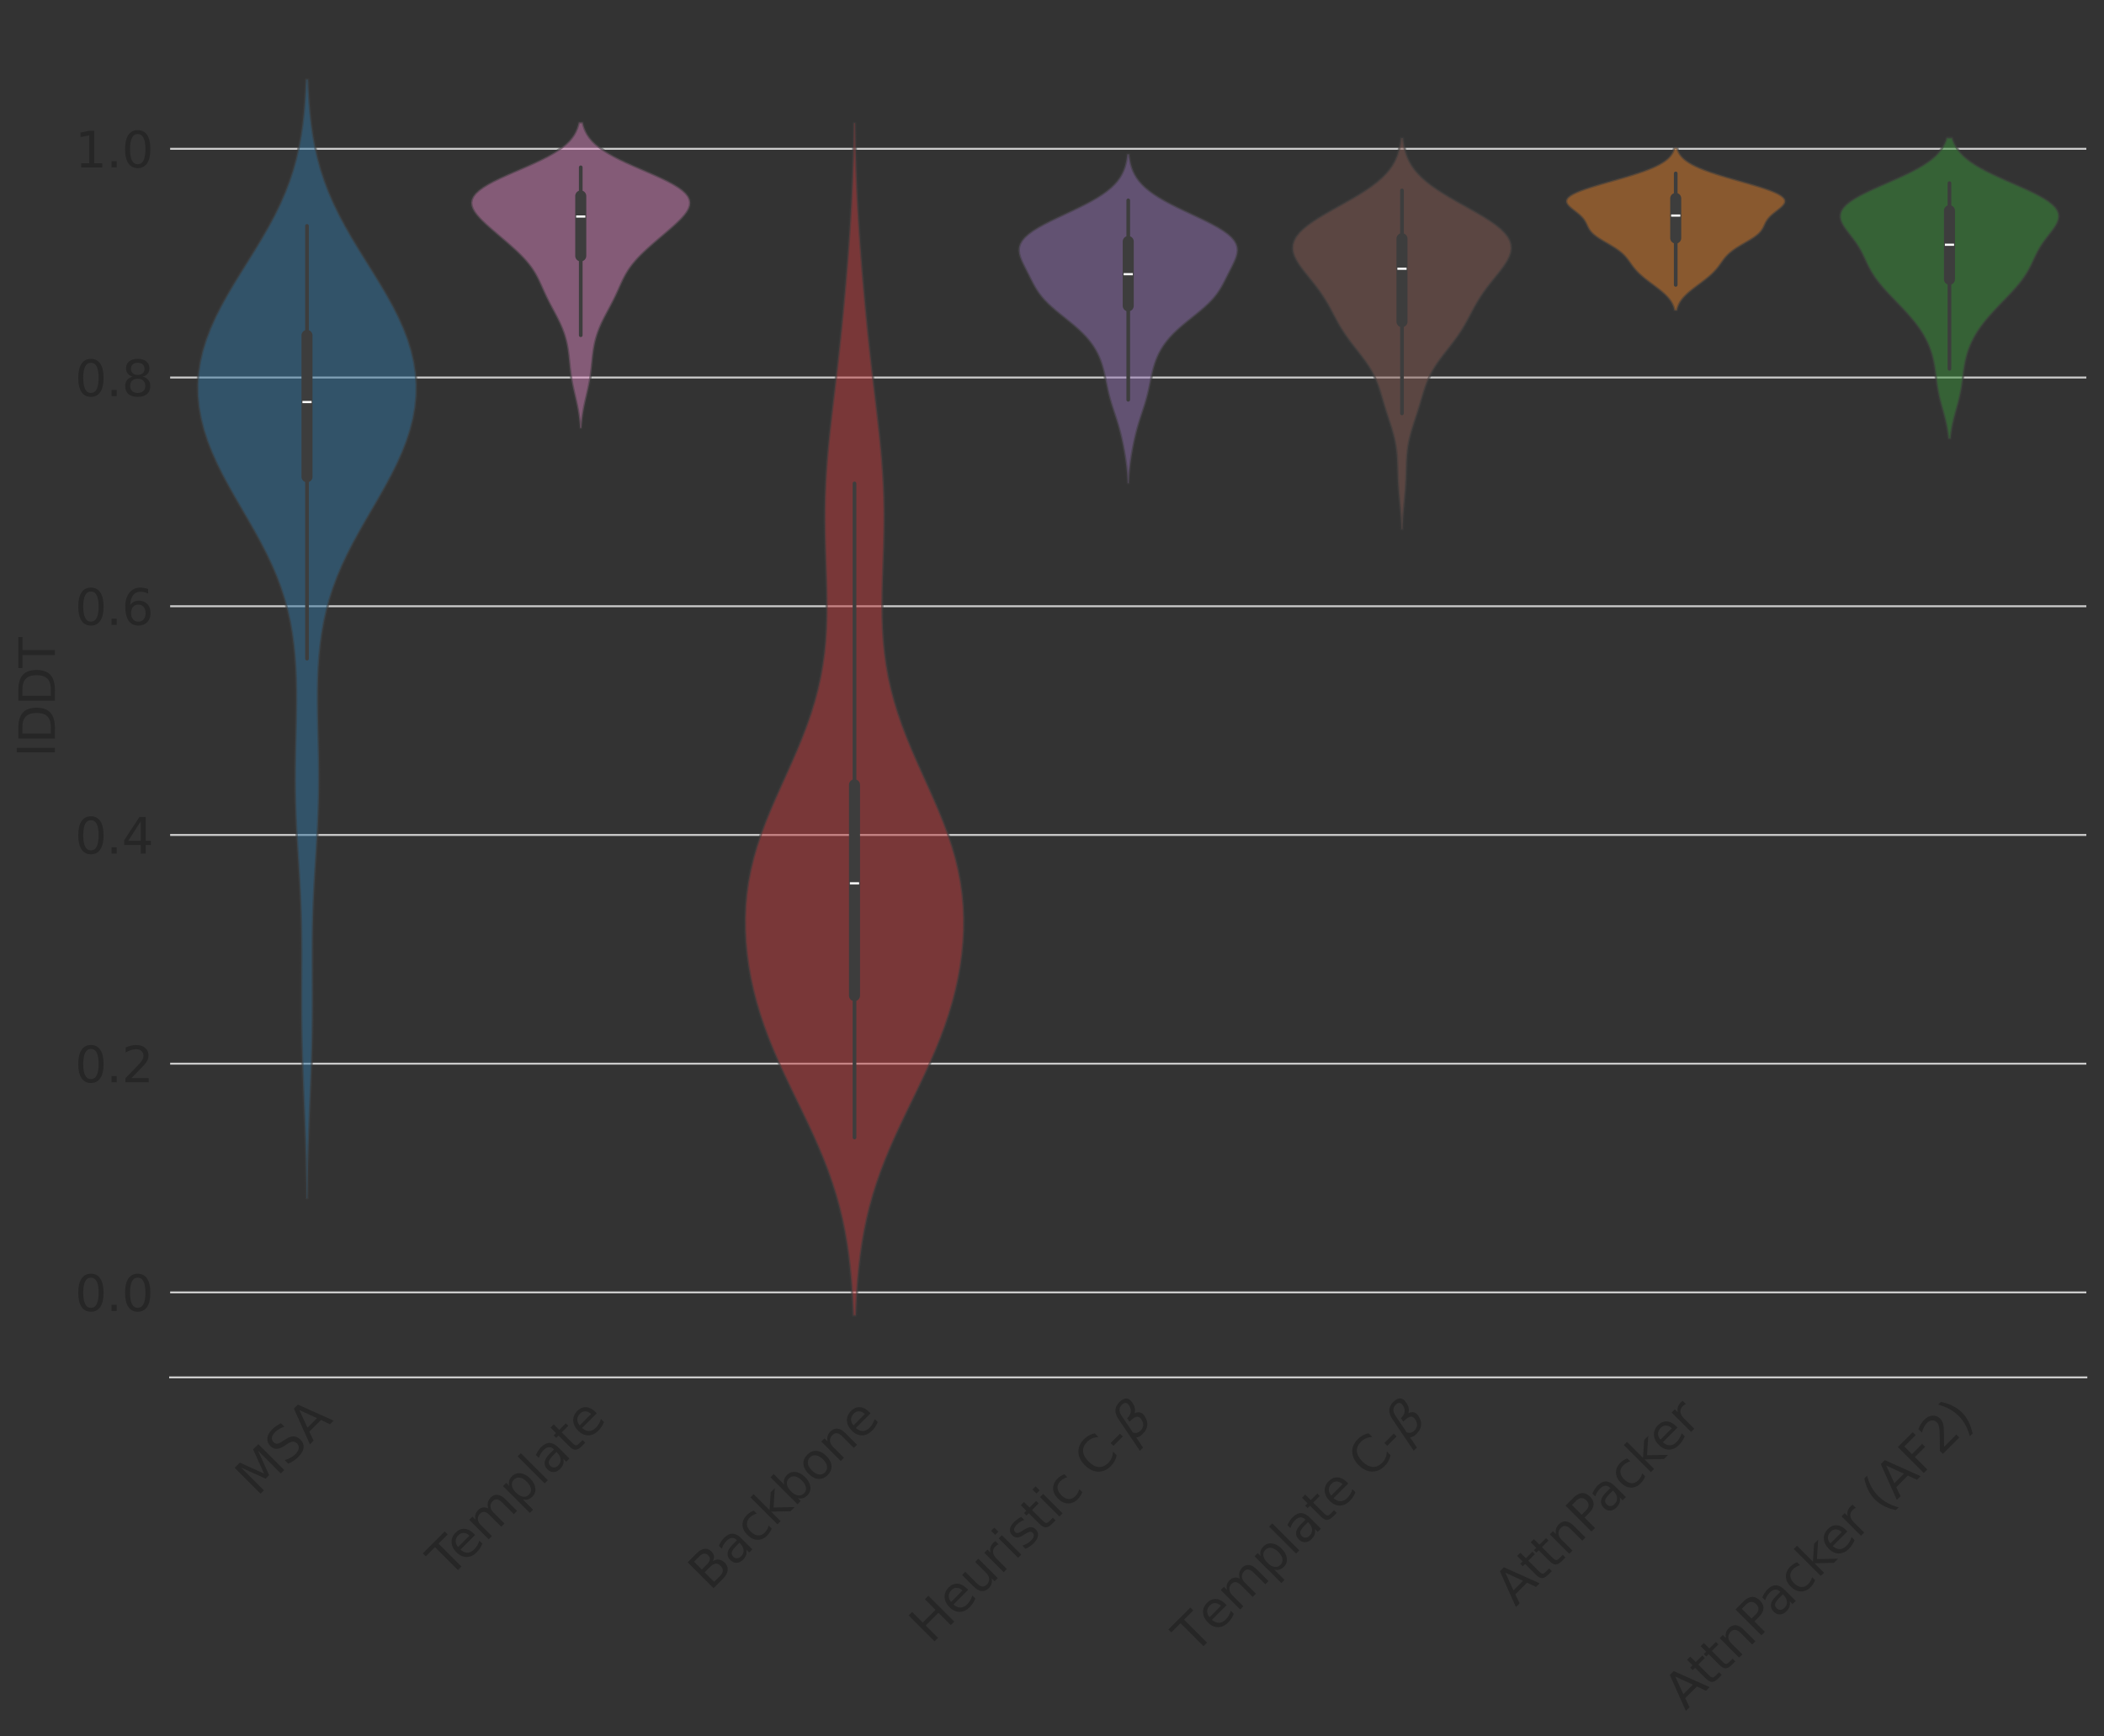 <?xml version="1.0" encoding="utf-8" standalone="no"?>
<!DOCTYPE svg PUBLIC "-//W3C//DTD SVG 1.1//EN"
  "http://www.w3.org/Graphics/SVG/1.1/DTD/svg11.dtd">
<svg xmlns:xlink="http://www.w3.org/1999/xlink" width="857.763pt" height="707.826pt" viewBox="0 0 857.763 707.826" xmlns="http://www.w3.org/2000/svg" version="1.1">
 <rect x="0" y="0" width="857.763" height="707.826" fill="#333333" stroke="none"/>
 <defs>
  <style type="text/css">*{stroke-linejoin: round; stroke-linecap: butt}</style>
 </defs>
 <g id="figure_1">
  <g id="patch_1">
   <path d="M 0 707.826 
L 857.763 707.826 
L 857.763 0 
L 0 0 
L 0 707.826 
z
" style="fill: none"/>
  </g>
  <g id="axes_1">
   <g id="patch_2">
    <path d="M 69.362 561.6 
L 850.562 561.6 
L 850.562 7.2 
L 69.362 7.2 
L 69.362 561.6 
z
" style="fill: none"/>
   </g>
   <g id="matplotlib.axis_1">
    <g id="xtick_1">
     <g id="text_1">
      <!-- MSA -->
      <g style="fill: #262626" transform="translate(104.789 610.465) rotate(-45) scale(0.2 -0.2)">
       <defs>
        <path id="DejaVuSans-4d" d="M 628 4666 
L 1569 4666 
L 2759 1491 
L 3956 4666 
L 4897 4666 
L 4897 0 
L 4281 0 
L 4281 4097 
L 3078 897 
L 2444 897 
L 1241 4097 
L 1241 0 
L 628 0 
L 628 4666 
z
" transform="scale(0.016)"/>
        <path id="DejaVuSans-53" d="M 3425 4513 
L 3425 3897 
Q 3066 4069 2747 4153 
Q 2428 4238 2131 4238 
Q 1616 4238 1336 4038 
Q 1056 3838 1056 3469 
Q 1056 3159 1242 3001 
Q 1428 2844 1947 2747 
L 2328 2669 
Q 3034 2534 3370 2195 
Q 3706 1856 3706 1288 
Q 3706 609 3251 259 
Q 2797 -91 1919 -91 
Q 1588 -91 1214 -16 
Q 841 59 441 206 
L 441 856 
Q 825 641 1194 531 
Q 1563 422 1919 422 
Q 2459 422 2753 634 
Q 3047 847 3047 1241 
Q 3047 1584 2836 1778 
Q 2625 1972 2144 2069 
L 1759 2144 
Q 1053 2284 737 2584 
Q 422 2884 422 3419 
Q 422 4038 858 4394 
Q 1294 4750 2059 4750 
Q 2388 4750 2728 4690 
Q 3069 4631 3425 4513 
z
" transform="scale(0.016)"/>
        <path id="DejaVuSans-41" d="M 2188 4044 
L 1331 1722 
L 3047 1722 
L 2188 4044 
z
M 1831 4666 
L 2547 4666 
L 4325 0 
L 3669 0 
L 3244 1197 
L 1141 1197 
L 716 0 
L 50 0 
L 1831 4666 
z
" transform="scale(0.016)"/>
       </defs>
       <use xlink:href="#DejaVuSans-4d"/>
       <use xlink:href="#DejaVuSans-53" x="86.279"/>
       <use xlink:href="#DejaVuSans-41" x="151.631"/>
      </g>
     </g>
    </g>
    <g id="xtick_2">
     <g id="text_2">
      <!-- Template -->
      <g style="fill: #262626" transform="translate(182.978 643.876) rotate(-45) scale(0.2 -0.2)">
       <defs>
        <path id="DejaVuSans-54" d="M -19 4666 
L 3928 4666 
L 3928 4134 
L 2272 4134 
L 2272 0 
L 1638 0 
L 1638 4134 
L -19 4134 
L -19 4666 
z
" transform="scale(0.016)"/>
        <path id="DejaVuSans-65" d="M 3597 1894 
L 3597 1613 
L 953 1613 
Q 991 1019 1311 708 
Q 1631 397 2203 397 
Q 2534 397 2845 478 
Q 3156 559 3463 722 
L 3463 178 
Q 3153 47 2828 -22 
Q 2503 -91 2169 -91 
Q 1331 -91 842 396 
Q 353 884 353 1716 
Q 353 2575 817 3079 
Q 1281 3584 2069 3584 
Q 2775 3584 3186 3129 
Q 3597 2675 3597 1894 
z
M 3022 2063 
Q 3016 2534 2758 2815 
Q 2500 3097 2075 3097 
Q 1594 3097 1305 2825 
Q 1016 2553 972 2059 
L 3022 2063 
z
" transform="scale(0.016)"/>
        <path id="DejaVuSans-6d" d="M 3328 2828 
Q 3544 3216 3844 3400 
Q 4144 3584 4550 3584 
Q 5097 3584 5394 3201 
Q 5691 2819 5691 2113 
L 5691 0 
L 5113 0 
L 5113 2094 
Q 5113 2597 4934 2840 
Q 4756 3084 4391 3084 
Q 3944 3084 3684 2787 
Q 3425 2491 3425 1978 
L 3425 0 
L 2847 0 
L 2847 2094 
Q 2847 2600 2669 2842 
Q 2491 3084 2119 3084 
Q 1678 3084 1418 2786 
Q 1159 2488 1159 1978 
L 1159 0 
L 581 0 
L 581 3500 
L 1159 3500 
L 1159 2956 
Q 1356 3278 1631 3431 
Q 1906 3584 2284 3584 
Q 2666 3584 2933 3390 
Q 3200 3197 3328 2828 
z
" transform="scale(0.016)"/>
        <path id="DejaVuSans-70" d="M 1159 525 
L 1159 -1331 
L 581 -1331 
L 581 3500 
L 1159 3500 
L 1159 2969 
Q 1341 3281 1617 3432 
Q 1894 3584 2278 3584 
Q 2916 3584 3314 3078 
Q 3713 2572 3713 1747 
Q 3713 922 3314 415 
Q 2916 -91 2278 -91 
Q 1894 -91 1617 61 
Q 1341 213 1159 525 
z
M 3116 1747 
Q 3116 2381 2855 2742 
Q 2594 3103 2138 3103 
Q 1681 3103 1420 2742 
Q 1159 2381 1159 1747 
Q 1159 1113 1420 752 
Q 1681 391 2138 391 
Q 2594 391 2855 752 
Q 3116 1113 3116 1747 
z
" transform="scale(0.016)"/>
        <path id="DejaVuSans-6c" d="M 603 4863 
L 1178 4863 
L 1178 0 
L 603 0 
L 603 4863 
z
" transform="scale(0.016)"/>
        <path id="DejaVuSans-61" d="M 2194 1759 
Q 1497 1759 1228 1600 
Q 959 1441 959 1056 
Q 959 750 1161 570 
Q 1363 391 1709 391 
Q 2188 391 2477 730 
Q 2766 1069 2766 1631 
L 2766 1759 
L 2194 1759 
z
M 3341 1997 
L 3341 0 
L 2766 0 
L 2766 531 
Q 2569 213 2275 61 
Q 1981 -91 1556 -91 
Q 1019 -91 701 211 
Q 384 513 384 1019 
Q 384 1609 779 1909 
Q 1175 2209 1959 2209 
L 2766 2209 
L 2766 2266 
Q 2766 2663 2505 2880 
Q 2244 3097 1772 3097 
Q 1472 3097 1187 3025 
Q 903 2953 641 2809 
L 641 3341 
Q 956 3463 1253 3523 
Q 1550 3584 1831 3584 
Q 2591 3584 2966 3190 
Q 3341 2797 3341 1997 
z
" transform="scale(0.016)"/>
        <path id="DejaVuSans-74" d="M 1172 4494 
L 1172 3500 
L 2356 3500 
L 2356 3053 
L 1172 3053 
L 1172 1153 
Q 1172 725 1289 603 
Q 1406 481 1766 481 
L 2356 481 
L 2356 0 
L 1766 0 
Q 1100 0 847 248 
Q 594 497 594 1153 
L 594 3053 
L 172 3053 
L 172 3500 
L 594 3500 
L 594 4494 
L 1172 4494 
z
" transform="scale(0.016)"/>
       </defs>
       <use xlink:href="#DejaVuSans-54"/>
       <use xlink:href="#DejaVuSans-65" x="44.084"/>
       <use xlink:href="#DejaVuSans-6d" x="105.607"/>
       <use xlink:href="#DejaVuSans-70" x="203.02"/>
       <use xlink:href="#DejaVuSans-6c" x="266.496"/>
       <use xlink:href="#DejaVuSans-61" x="294.279"/>
       <use xlink:href="#DejaVuSans-74" x="355.559"/>
       <use xlink:href="#DejaVuSans-65" x="394.768"/>
      </g>
     </g>
    </g>
    <g id="xtick_3">
     <g id="text_3">
      <!-- Backbone -->
      <g style="fill: #262626" transform="translate(289.478 648.976) rotate(-45) scale(0.2 -0.2)">
       <defs>
        <path id="DejaVuSans-42" d="M 1259 2228 
L 1259 519 
L 2272 519 
Q 2781 519 3026 730 
Q 3272 941 3272 1375 
Q 3272 1813 3026 2020 
Q 2781 2228 2272 2228 
L 1259 2228 
z
M 1259 4147 
L 1259 2741 
L 2194 2741 
Q 2656 2741 2882 2914 
Q 3109 3088 3109 3444 
Q 3109 3797 2882 3972 
Q 2656 4147 2194 4147 
L 1259 4147 
z
M 628 4666 
L 2241 4666 
Q 2963 4666 3353 4366 
Q 3744 4066 3744 3513 
Q 3744 3084 3544 2831 
Q 3344 2578 2956 2516 
Q 3422 2416 3680 2098 
Q 3938 1781 3938 1306 
Q 3938 681 3513 340 
Q 3088 0 2303 0 
L 628 0 
L 628 4666 
z
" transform="scale(0.016)"/>
        <path id="DejaVuSans-63" d="M 3122 3366 
L 3122 2828 
Q 2878 2963 2633 3030 
Q 2388 3097 2138 3097 
Q 1578 3097 1268 2742 
Q 959 2388 959 1747 
Q 959 1106 1268 751 
Q 1578 397 2138 397 
Q 2388 397 2633 464 
Q 2878 531 3122 666 
L 3122 134 
Q 2881 22 2623 -34 
Q 2366 -91 2075 -91 
Q 1284 -91 818 406 
Q 353 903 353 1747 
Q 353 2603 823 3093 
Q 1294 3584 2113 3584 
Q 2378 3584 2631 3529 
Q 2884 3475 3122 3366 
z
" transform="scale(0.016)"/>
        <path id="DejaVuSans-6b" d="M 581 4863 
L 1159 4863 
L 1159 1991 
L 2875 3500 
L 3609 3500 
L 1753 1863 
L 3688 0 
L 2938 0 
L 1159 1709 
L 1159 0 
L 581 0 
L 581 4863 
z
" transform="scale(0.016)"/>
        <path id="DejaVuSans-62" d="M 3116 1747 
Q 3116 2381 2855 2742 
Q 2594 3103 2138 3103 
Q 1681 3103 1420 2742 
Q 1159 2381 1159 1747 
Q 1159 1113 1420 752 
Q 1681 391 2138 391 
Q 2594 391 2855 752 
Q 3116 1113 3116 1747 
z
M 1159 2969 
Q 1341 3281 1617 3432 
Q 1894 3584 2278 3584 
Q 2916 3584 3314 3078 
Q 3713 2572 3713 1747 
Q 3713 922 3314 415 
Q 2916 -91 2278 -91 
Q 1894 -91 1617 61 
Q 1341 213 1159 525 
L 1159 0 
L 581 0 
L 581 4863 
L 1159 4863 
L 1159 2969 
z
" transform="scale(0.016)"/>
        <path id="DejaVuSans-6f" d="M 1959 3097 
Q 1497 3097 1228 2736 
Q 959 2375 959 1747 
Q 959 1119 1226 758 
Q 1494 397 1959 397 
Q 2419 397 2687 759 
Q 2956 1122 2956 1747 
Q 2956 2369 2687 2733 
Q 2419 3097 1959 3097 
z
M 1959 3584 
Q 2709 3584 3137 3096 
Q 3566 2609 3566 1747 
Q 3566 888 3137 398 
Q 2709 -91 1959 -91 
Q 1206 -91 779 398 
Q 353 888 353 1747 
Q 353 2609 779 3096 
Q 1206 3584 1959 3584 
z
" transform="scale(0.016)"/>
        <path id="DejaVuSans-6e" d="M 3513 2113 
L 3513 0 
L 2938 0 
L 2938 2094 
Q 2938 2591 2744 2837 
Q 2550 3084 2163 3084 
Q 1697 3084 1428 2787 
Q 1159 2491 1159 1978 
L 1159 0 
L 581 0 
L 581 3500 
L 1159 3500 
L 1159 2956 
Q 1366 3272 1645 3428 
Q 1925 3584 2291 3584 
Q 2894 3584 3203 3211 
Q 3513 2838 3513 2113 
z
" transform="scale(0.016)"/>
       </defs>
       <use xlink:href="#DejaVuSans-42"/>
       <use xlink:href="#DejaVuSans-61" x="68.604"/>
       <use xlink:href="#DejaVuSans-63" x="129.883"/>
       <use xlink:href="#DejaVuSans-6b" x="184.863"/>
       <use xlink:href="#DejaVuSans-62" x="242.773"/>
       <use xlink:href="#DejaVuSans-6f" x="306.25"/>
       <use xlink:href="#DejaVuSans-6e" x="367.432"/>
       <use xlink:href="#DejaVuSans-65" x="430.811"/>
      </g>
     </g>
    </g>
    <g id="xtick_4">
     <g id="text_4">
      <!-- Heuristic C-$\beta$ -->
      <g style="fill: #262626" transform="translate(379.635 670.706) rotate(-45) scale(0.2 -0.2)">
       <defs>
        <path id="DejaVuSans-48" d="M 628 4666 
L 1259 4666 
L 1259 2753 
L 3553 2753 
L 3553 4666 
L 4184 4666 
L 4184 0 
L 3553 0 
L 3553 2222 
L 1259 2222 
L 1259 0 
L 628 0 
L 628 4666 
z
" transform="scale(0.016)"/>
        <path id="DejaVuSans-75" d="M 544 1381 
L 544 3500 
L 1119 3500 
L 1119 1403 
Q 1119 906 1312 657 
Q 1506 409 1894 409 
Q 2359 409 2629 706 
Q 2900 1003 2900 1516 
L 2900 3500 
L 3475 3500 
L 3475 0 
L 2900 0 
L 2900 538 
Q 2691 219 2414 64 
Q 2138 -91 1772 -91 
Q 1169 -91 856 284 
Q 544 659 544 1381 
z
M 1991 3584 
L 1991 3584 
z
" transform="scale(0.016)"/>
        <path id="DejaVuSans-72" d="M 2631 2963 
Q 2534 3019 2420 3045 
Q 2306 3072 2169 3072 
Q 1681 3072 1420 2755 
Q 1159 2438 1159 1844 
L 1159 0 
L 581 0 
L 581 3500 
L 1159 3500 
L 1159 2956 
Q 1341 3275 1631 3429 
Q 1922 3584 2338 3584 
Q 2397 3584 2469 3576 
Q 2541 3569 2628 3553 
L 2631 2963 
z
" transform="scale(0.016)"/>
        <path id="DejaVuSans-69" d="M 603 3500 
L 1178 3500 
L 1178 0 
L 603 0 
L 603 3500 
z
M 603 4863 
L 1178 4863 
L 1178 4134 
L 603 4134 
L 603 4863 
z
" transform="scale(0.016)"/>
        <path id="DejaVuSans-73" d="M 2834 3397 
L 2834 2853 
Q 2591 2978 2328 3040 
Q 2066 3103 1784 3103 
Q 1356 3103 1142 2972 
Q 928 2841 928 2578 
Q 928 2378 1081 2264 
Q 1234 2150 1697 2047 
L 1894 2003 
Q 2506 1872 2764 1633 
Q 3022 1394 3022 966 
Q 3022 478 2636 193 
Q 2250 -91 1575 -91 
Q 1294 -91 989 -36 
Q 684 19 347 128 
L 347 722 
Q 666 556 975 473 
Q 1284 391 1588 391 
Q 1994 391 2212 530 
Q 2431 669 2431 922 
Q 2431 1156 2273 1281 
Q 2116 1406 1581 1522 
L 1381 1569 
Q 847 1681 609 1914 
Q 372 2147 372 2553 
Q 372 3047 722 3315 
Q 1072 3584 1716 3584 
Q 2034 3584 2315 3537 
Q 2597 3491 2834 3397 
z
" transform="scale(0.016)"/>
        <path id="DejaVuSans-20" transform="scale(0.016)"/>
        <path id="DejaVuSans-43" d="M 4122 4306 
L 4122 3641 
Q 3803 3938 3442 4084 
Q 3081 4231 2675 4231 
Q 1875 4231 1450 3742 
Q 1025 3253 1025 2328 
Q 1025 1406 1450 917 
Q 1875 428 2675 428 
Q 3081 428 3442 575 
Q 3803 722 4122 1019 
L 4122 359 
Q 3791 134 3420 21 
Q 3050 -91 2638 -91 
Q 1578 -91 968 557 
Q 359 1206 359 2328 
Q 359 3453 968 4101 
Q 1578 4750 2638 4750 
Q 3056 4750 3426 4639 
Q 3797 4528 4122 4306 
z
" transform="scale(0.016)"/>
        <path id="DejaVuSans-2d" d="M 313 2009 
L 1997 2009 
L 1997 1497 
L 313 1497 
L 313 2009 
z
" transform="scale(0.016)"/>
        <path id="DejaVuSans-Oblique-3b2" d="M 872 216 
L 572 -1331 
L -6 -1331 
L 928 3478 
Q 1206 4903 2538 4903 
Q 3888 4903 3659 3700 
Q 3503 2844 2894 2531 
Q 3713 2250 3553 1416 
Q 3272 -69 1759 -66 
Q 1097 -63 872 216 
z
M 1019 966 
Q 1259 422 1875 425 
Q 2775 425 2966 1406 
Q 3138 2288 1675 2219 
L 1778 2750 
Q 2909 2731 3106 3750 
Q 3241 4438 2509 4434 
Q 1691 4434 1503 3459 
L 1019 966 
z
" transform="scale(0.016)"/>
       </defs>
       <use xlink:href="#DejaVuSans-48" transform="translate(0 0.391)"/>
       <use xlink:href="#DejaVuSans-65" transform="translate(75.195 0.391)"/>
       <use xlink:href="#DejaVuSans-75" transform="translate(136.719 0.391)"/>
       <use xlink:href="#DejaVuSans-72" transform="translate(200.098 0.391)"/>
       <use xlink:href="#DejaVuSans-69" transform="translate(241.211 0.391)"/>
       <use xlink:href="#DejaVuSans-73" transform="translate(268.994 0.391)"/>
       <use xlink:href="#DejaVuSans-74" transform="translate(321.094 0.391)"/>
       <use xlink:href="#DejaVuSans-69" transform="translate(360.303 0.391)"/>
       <use xlink:href="#DejaVuSans-63" transform="translate(388.086 0.391)"/>
       <use xlink:href="#DejaVuSans-20" transform="translate(443.066 0.391)"/>
       <use xlink:href="#DejaVuSans-43" transform="translate(474.854 0.391)"/>
       <use xlink:href="#DejaVuSans-2d" transform="translate(544.678 0.391)"/>
       <use xlink:href="#DejaVuSans-Oblique-3b2" transform="translate(580.762 0.391)"/>
      </g>
     </g>
    </g>
    <g id="xtick_5">
     <g id="text_5">
      <!-- Template C-$\beta$ -->
      <g style="fill: #262626" transform="translate(486.993 674.949) rotate(-45) scale(0.2 -0.2)">
       <use xlink:href="#DejaVuSans-54" transform="translate(0 0.391)"/>
       <use xlink:href="#DejaVuSans-65" transform="translate(61.084 0.391)"/>
       <use xlink:href="#DejaVuSans-6d" transform="translate(122.607 0.391)"/>
       <use xlink:href="#DejaVuSans-70" transform="translate(220.02 0.391)"/>
       <use xlink:href="#DejaVuSans-6c" transform="translate(283.496 0.391)"/>
       <use xlink:href="#DejaVuSans-61" transform="translate(311.279 0.391)"/>
       <use xlink:href="#DejaVuSans-74" transform="translate(372.559 0.391)"/>
       <use xlink:href="#DejaVuSans-65" transform="translate(411.768 0.391)"/>
       <use xlink:href="#DejaVuSans-20" transform="translate(473.291 0.391)"/>
       <use xlink:href="#DejaVuSans-43" transform="translate(505.078 0.391)"/>
       <use xlink:href="#DejaVuSans-2d" transform="translate(574.902 0.391)"/>
       <use xlink:href="#DejaVuSans-Oblique-3b2" transform="translate(610.986 0.391)"/>
      </g>
     </g>
    </g>
    <g id="xtick_6">
     <g id="text_6">
      <!-- AttnPacker -->
      <g style="fill: #262626" transform="translate(617.905 655.349) rotate(-45) scale(0.2 -0.2)">
       <defs>
        <path id="DejaVuSans-50" d="M 1259 4147 
L 1259 2394 
L 2053 2394 
Q 2494 2394 2734 2622 
Q 2975 2850 2975 3272 
Q 2975 3691 2734 3919 
Q 2494 4147 2053 4147 
L 1259 4147 
z
M 628 4666 
L 2053 4666 
Q 2838 4666 3239 4311 
Q 3641 3956 3641 3272 
Q 3641 2581 3239 2228 
Q 2838 1875 2053 1875 
L 1259 1875 
L 1259 0 
L 628 0 
L 628 4666 
z
" transform="scale(0.016)"/>
       </defs>
       <use xlink:href="#DejaVuSans-41"/>
       <use xlink:href="#DejaVuSans-74" x="66.658"/>
       <use xlink:href="#DejaVuSans-74" x="105.867"/>
       <use xlink:href="#DejaVuSans-6e" x="145.076"/>
       <use xlink:href="#DejaVuSans-50" x="208.455"/>
       <use xlink:href="#DejaVuSans-61" x="264.258"/>
       <use xlink:href="#DejaVuSans-63" x="325.537"/>
       <use xlink:href="#DejaVuSans-6b" x="380.518"/>
       <use xlink:href="#DejaVuSans-65" x="434.803"/>
       <use xlink:href="#DejaVuSans-72" x="496.326"/>
      </g>
     </g>
    </g>
    <g id="xtick_7">
     <g id="text_7">
      <!-- AttnPacker (AF2) -->
      <g style="fill: #262626" transform="translate(687.17 697.685) rotate(-45) scale(0.2 -0.2)">
       <defs>
        <path id="DejaVuSans-28" d="M 1984 4856 
Q 1566 4138 1362 3434 
Q 1159 2731 1159 2009 
Q 1159 1288 1364 580 
Q 1569 -128 1984 -844 
L 1484 -844 
Q 1016 -109 783 600 
Q 550 1309 550 2009 
Q 550 2706 781 3412 
Q 1013 4119 1484 4856 
L 1984 4856 
z
" transform="scale(0.016)"/>
        <path id="DejaVuSans-46" d="M 628 4666 
L 3309 4666 
L 3309 4134 
L 1259 4134 
L 1259 2759 
L 3109 2759 
L 3109 2228 
L 1259 2228 
L 1259 0 
L 628 0 
L 628 4666 
z
" transform="scale(0.016)"/>
        <path id="DejaVuSans-32" d="M 1228 531 
L 3431 531 
L 3431 0 
L 469 0 
L 469 531 
Q 828 903 1448 1529 
Q 2069 2156 2228 2338 
Q 2531 2678 2651 2914 
Q 2772 3150 2772 3378 
Q 2772 3750 2511 3984 
Q 2250 4219 1831 4219 
Q 1534 4219 1204 4116 
Q 875 4013 500 3803 
L 500 4441 
Q 881 4594 1212 4672 
Q 1544 4750 1819 4750 
Q 2544 4750 2975 4387 
Q 3406 4025 3406 3419 
Q 3406 3131 3298 2873 
Q 3191 2616 2906 2266 
Q 2828 2175 2409 1742 
Q 1991 1309 1228 531 
z
" transform="scale(0.016)"/>
        <path id="DejaVuSans-29" d="M 513 4856 
L 1013 4856 
Q 1481 4119 1714 3412 
Q 1947 2706 1947 2009 
Q 1947 1309 1714 600 
Q 1481 -109 1013 -844 
L 513 -844 
Q 928 -128 1133 580 
Q 1338 1288 1338 2009 
Q 1338 2731 1133 3434 
Q 928 4138 513 4856 
z
" transform="scale(0.016)"/>
       </defs>
       <use xlink:href="#DejaVuSans-41"/>
       <use xlink:href="#DejaVuSans-74" x="66.658"/>
       <use xlink:href="#DejaVuSans-74" x="105.867"/>
       <use xlink:href="#DejaVuSans-6e" x="145.076"/>
       <use xlink:href="#DejaVuSans-50" x="208.455"/>
       <use xlink:href="#DejaVuSans-61" x="264.258"/>
       <use xlink:href="#DejaVuSans-63" x="325.537"/>
       <use xlink:href="#DejaVuSans-6b" x="380.518"/>
       <use xlink:href="#DejaVuSans-65" x="434.803"/>
       <use xlink:href="#DejaVuSans-72" x="496.326"/>
       <use xlink:href="#DejaVuSans-20" x="537.439"/>
       <use xlink:href="#DejaVuSans-28" x="569.227"/>
       <use xlink:href="#DejaVuSans-41" x="608.24"/>
       <use xlink:href="#DejaVuSans-46" x="676.648"/>
       <use xlink:href="#DejaVuSans-32" x="734.168"/>
       <use xlink:href="#DejaVuSans-29" x="797.791"/>
      </g>
     </g>
    </g>
   </g>
   <g id="matplotlib.axis_2">
    <g id="ytick_1">
     <g id="line2d_1">
      <path d="M 69.362 526.948 
L 850.562 526.948 
" clip-path="url(#p2ca9ca9993)" style="fill: none; stroke: #cccccc; stroke-width: 0.8; stroke-linecap: round"/>
     </g>
     <g id="text_8">
      <!-- 0.0 -->
      <g style="fill: #262626" transform="translate(30.556 534.546) scale(0.2 -0.2)">
       <defs>
        <path id="DejaVuSans-30" d="M 2034 4250 
Q 1547 4250 1301 3770 
Q 1056 3291 1056 2328 
Q 1056 1369 1301 889 
Q 1547 409 2034 409 
Q 2525 409 2770 889 
Q 3016 1369 3016 2328 
Q 3016 3291 2770 3770 
Q 2525 4250 2034 4250 
z
M 2034 4750 
Q 2819 4750 3233 4129 
Q 3647 3509 3647 2328 
Q 3647 1150 3233 529 
Q 2819 -91 2034 -91 
Q 1250 -91 836 529 
Q 422 1150 422 2328 
Q 422 3509 836 4129 
Q 1250 4750 2034 4750 
z
" transform="scale(0.016)"/>
        <path id="DejaVuSans-2e" d="M 684 794 
L 1344 794 
L 1344 0 
L 684 0 
L 684 794 
z
" transform="scale(0.016)"/>
       </defs>
       <use xlink:href="#DejaVuSans-30"/>
       <use xlink:href="#DejaVuSans-2e" x="63.623"/>
       <use xlink:href="#DejaVuSans-30" x="95.41"/>
      </g>
     </g>
    </g>
    <g id="ytick_2">
     <g id="line2d_2">
      <path d="M 69.362 433.692 
L 850.562 433.692 
" clip-path="url(#p2ca9ca9993)" style="fill: none; stroke: #cccccc; stroke-width: 0.8; stroke-linecap: round"/>
     </g>
     <g id="text_9">
      <!-- 0.2 -->
      <g style="fill: #262626" transform="translate(30.556 441.29) scale(0.2 -0.2)">
       <use xlink:href="#DejaVuSans-30"/>
       <use xlink:href="#DejaVuSans-2e" x="63.623"/>
       <use xlink:href="#DejaVuSans-32" x="95.41"/>
      </g>
     </g>
    </g>
    <g id="ytick_3">
     <g id="line2d_3">
      <path d="M 69.362 340.435 
L 850.562 340.435 
" clip-path="url(#p2ca9ca9993)" style="fill: none; stroke: #cccccc; stroke-width: 0.8; stroke-linecap: round"/>
     </g>
     <g id="text_10">
      <!-- 0.4 -->
      <g style="fill: #262626" transform="translate(30.556 348.034) scale(0.2 -0.2)">
       <defs>
        <path id="DejaVuSans-34" d="M 2419 4116 
L 825 1625 
L 2419 1625 
L 2419 4116 
z
M 2253 4666 
L 3047 4666 
L 3047 1625 
L 3713 1625 
L 3713 1100 
L 3047 1100 
L 3047 0 
L 2419 0 
L 2419 1100 
L 313 1100 
L 313 1709 
L 2253 4666 
z
" transform="scale(0.016)"/>
       </defs>
       <use xlink:href="#DejaVuSans-30"/>
       <use xlink:href="#DejaVuSans-2e" x="63.623"/>
       <use xlink:href="#DejaVuSans-34" x="95.41"/>
      </g>
     </g>
    </g>
    <g id="ytick_4">
     <g id="line2d_4">
      <path d="M 69.362 247.179 
L 850.562 247.179 
" clip-path="url(#p2ca9ca9993)" style="fill: none; stroke: #cccccc; stroke-width: 0.8; stroke-linecap: round"/>
     </g>
     <g id="text_11">
      <!-- 0.6 -->
      <g style="fill: #262626" transform="translate(30.556 254.778) scale(0.2 -0.2)">
       <defs>
        <path id="DejaVuSans-36" d="M 2113 2584 
Q 1688 2584 1439 2293 
Q 1191 2003 1191 1497 
Q 1191 994 1439 701 
Q 1688 409 2113 409 
Q 2538 409 2786 701 
Q 3034 994 3034 1497 
Q 3034 2003 2786 2293 
Q 2538 2584 2113 2584 
z
M 3366 4563 
L 3366 3988 
Q 3128 4100 2886 4159 
Q 2644 4219 2406 4219 
Q 1781 4219 1451 3797 
Q 1122 3375 1075 2522 
Q 1259 2794 1537 2939 
Q 1816 3084 2150 3084 
Q 2853 3084 3261 2657 
Q 3669 2231 3669 1497 
Q 3669 778 3244 343 
Q 2819 -91 2113 -91 
Q 1303 -91 875 529 
Q 447 1150 447 2328 
Q 447 3434 972 4092 
Q 1497 4750 2381 4750 
Q 2619 4750 2861 4703 
Q 3103 4656 3366 4563 
z
" transform="scale(0.016)"/>
       </defs>
       <use xlink:href="#DejaVuSans-30"/>
       <use xlink:href="#DejaVuSans-2e" x="63.623"/>
       <use xlink:href="#DejaVuSans-36" x="95.41"/>
      </g>
     </g>
    </g>
    <g id="ytick_5">
     <g id="line2d_5">
      <path d="M 69.362 153.923 
L 850.562 153.923 
" clip-path="url(#p2ca9ca9993)" style="fill: none; stroke: #cccccc; stroke-width: 0.8; stroke-linecap: round"/>
     </g>
     <g id="text_12">
      <!-- 0.8 -->
      <g style="fill: #262626" transform="translate(30.556 161.521) scale(0.2 -0.2)">
       <defs>
        <path id="DejaVuSans-38" d="M 2034 2216 
Q 1584 2216 1326 1975 
Q 1069 1734 1069 1313 
Q 1069 891 1326 650 
Q 1584 409 2034 409 
Q 2484 409 2743 651 
Q 3003 894 3003 1313 
Q 3003 1734 2745 1975 
Q 2488 2216 2034 2216 
z
M 1403 2484 
Q 997 2584 770 2862 
Q 544 3141 544 3541 
Q 544 4100 942 4425 
Q 1341 4750 2034 4750 
Q 2731 4750 3128 4425 
Q 3525 4100 3525 3541 
Q 3525 3141 3298 2862 
Q 3072 2584 2669 2484 
Q 3125 2378 3379 2068 
Q 3634 1759 3634 1313 
Q 3634 634 3220 271 
Q 2806 -91 2034 -91 
Q 1263 -91 848 271 
Q 434 634 434 1313 
Q 434 1759 690 2068 
Q 947 2378 1403 2484 
z
M 1172 3481 
Q 1172 3119 1398 2916 
Q 1625 2713 2034 2713 
Q 2441 2713 2670 2916 
Q 2900 3119 2900 3481 
Q 2900 3844 2670 4047 
Q 2441 4250 2034 4250 
Q 1625 4250 1398 4047 
Q 1172 3844 1172 3481 
z
" transform="scale(0.016)"/>
       </defs>
       <use xlink:href="#DejaVuSans-30"/>
       <use xlink:href="#DejaVuSans-2e" x="63.623"/>
       <use xlink:href="#DejaVuSans-38" x="95.41"/>
      </g>
     </g>
    </g>
    <g id="ytick_6">
     <g id="line2d_6">
      <path d="M 69.362 60.667 
L 850.562 60.667 
" clip-path="url(#p2ca9ca9993)" style="fill: none; stroke: #cccccc; stroke-width: 0.8; stroke-linecap: round"/>
     </g>
     <g id="text_13">
      <!-- 1.0 -->
      <g style="fill: #262626" transform="translate(30.556 68.265) scale(0.2 -0.2)">
       <defs>
        <path id="DejaVuSans-31" d="M 794 531 
L 1825 531 
L 1825 4091 
L 703 3866 
L 703 4441 
L 1819 4666 
L 2450 4666 
L 2450 531 
L 3481 531 
L 3481 0 
L 794 0 
L 794 531 
z
" transform="scale(0.016)"/>
       </defs>
       <use xlink:href="#DejaVuSans-31"/>
       <use xlink:href="#DejaVuSans-2e" x="63.623"/>
       <use xlink:href="#DejaVuSans-30" x="95.41"/>
      </g>
     </g>
    </g>
    <g id="text_14">
     <!-- lDDT -->
     <g style="fill: #262626" transform="translate(22.397 308.686) rotate(-90) scale(0.2 -0.2)">
      <defs>
       <path id="DejaVuSans-44" d="M 1259 4147 
L 1259 519 
L 2022 519 
Q 2988 519 3436 956 
Q 3884 1394 3884 2338 
Q 3884 3275 3436 3711 
Q 2988 4147 2022 4147 
L 1259 4147 
z
M 628 4666 
L 1925 4666 
Q 3281 4666 3915 4102 
Q 4550 3538 4550 2338 
Q 4550 1131 3912 565 
Q 3275 0 1925 0 
L 628 0 
L 628 4666 
z
" transform="scale(0.016)"/>
      </defs>
      <use xlink:href="#DejaVuSans-6c"/>
      <use xlink:href="#DejaVuSans-44" x="27.783"/>
      <use xlink:href="#DejaVuSans-44" x="104.785"/>
      <use xlink:href="#DejaVuSans-54" x="181.787"/>
     </g>
    </g>
   </g>
   <g id="PolyCollection_1">
    <defs>
     <path id="m6252cf5718" d="M 125.348 -219.177 
L 124.977 -219.177 
L 124.909 -223.786 
L 124.824 -228.395 
L 124.721 -233.003 
L 124.599 -237.612 
L 124.457 -242.22 
L 124.298 -246.829 
L 124.124 -251.437 
L 123.941 -256.046 
L 123.752 -260.655 
L 123.566 -265.263 
L 123.389 -269.872 
L 123.227 -274.48 
L 123.088 -279.089 
L 122.975 -283.697 
L 122.892 -288.306 
L 122.839 -292.915 
L 122.814 -297.523 
L 122.812 -302.132 
L 122.826 -306.74 
L 122.847 -311.349 
L 122.863 -315.957 
L 122.863 -320.566 
L 122.836 -325.174 
L 122.773 -329.783 
L 122.666 -334.392 
L 122.512 -339 
L 122.313 -343.609 
L 122.074 -348.217 
L 121.805 -352.826 
L 121.518 -357.434 
L 121.229 -362.043 
L 120.954 -366.652 
L 120.707 -371.26 
L 120.504 -375.869 
L 120.352 -380.477 
L 120.258 -385.086 
L 120.222 -389.694 
L 120.239 -394.303 
L 120.302 -398.912 
L 120.396 -403.52 
L 120.506 -408.129 
L 120.614 -412.737 
L 120.702 -417.346 
L 120.748 -421.954 
L 120.734 -426.563 
L 120.64 -431.172 
L 120.445 -435.78 
L 120.129 -440.389 
L 119.669 -444.997 
L 119.044 -449.606 
L 118.233 -454.214 
L 117.214 -458.823 
L 115.97 -463.432 
L 114.49 -468.04 
L 112.769 -472.649 
L 110.812 -477.257 
L 108.635 -481.866 
L 106.266 -486.474 
L 103.743 -491.083 
L 101.115 -495.692 
L 98.435 -500.3 
L 95.764 -504.909 
L 93.161 -509.517 
L 90.685 -514.126 
L 88.388 -518.734 
L 86.32 -523.343 
L 84.521 -527.951 
L 83.024 -532.56 
L 81.857 -537.169 
L 81.042 -541.777 
L 80.594 -546.386 
L 80.522 -550.994 
L 80.833 -555.603 
L 81.525 -560.211 
L 82.592 -564.82 
L 84.018 -569.429 
L 85.782 -574.037 
L 87.853 -578.646 
L 90.192 -583.254 
L 92.752 -587.863 
L 95.478 -592.471 
L 98.31 -597.08 
L 101.186 -601.689 
L 104.042 -606.297 
L 106.819 -610.906 
L 109.461 -615.514 
L 111.925 -620.123 
L 114.174 -624.731 
L 116.186 -629.34 
L 117.948 -633.949 
L 119.461 -638.557 
L 120.732 -643.166 
L 121.779 -647.774 
L 122.623 -652.383 
L 123.29 -656.991 
L 123.807 -661.6 
L 124.198 -666.209 
L 124.489 -670.817 
L 124.701 -675.426 
L 125.624 -675.426 
L 125.624 -675.426 
L 125.836 -670.817 
L 126.127 -666.209 
L 126.518 -661.6 
L 127.035 -656.991 
L 127.702 -652.383 
L 128.546 -647.774 
L 129.593 -643.166 
L 130.864 -638.557 
L 132.377 -633.949 
L 134.139 -629.34 
L 136.151 -624.731 
L 138.4 -620.123 
L 140.864 -615.514 
L 143.506 -610.906 
L 146.283 -606.297 
L 149.139 -601.689 
L 152.015 -597.08 
L 154.847 -592.471 
L 157.573 -587.863 
L 160.133 -583.254 
L 162.472 -578.646 
L 164.543 -574.037 
L 166.307 -569.429 
L 167.733 -564.82 
L 168.8 -560.211 
L 169.492 -555.603 
L 169.803 -550.994 
L 169.731 -546.386 
L 169.283 -541.777 
L 168.468 -537.169 
L 167.301 -532.56 
L 165.804 -527.951 
L 164.005 -523.343 
L 161.937 -518.734 
L 159.64 -514.126 
L 157.164 -509.517 
L 154.561 -504.909 
L 151.89 -500.3 
L 149.21 -495.692 
L 146.582 -491.083 
L 144.059 -486.474 
L 141.69 -481.866 
L 139.513 -477.257 
L 137.556 -472.649 
L 135.835 -468.04 
L 134.355 -463.432 
L 133.111 -458.823 
L 132.092 -454.214 
L 131.281 -449.606 
L 130.656 -444.997 
L 130.196 -440.389 
L 129.88 -435.78 
L 129.685 -431.172 
L 129.591 -426.563 
L 129.577 -421.954 
L 129.623 -417.346 
L 129.711 -412.737 
L 129.819 -408.129 
L 129.929 -403.52 
L 130.023 -398.912 
L 130.086 -394.303 
L 130.103 -389.694 
L 130.067 -385.086 
L 129.973 -380.477 
L 129.821 -375.869 
L 129.618 -371.26 
L 129.371 -366.652 
L 129.096 -362.043 
L 128.807 -357.434 
L 128.52 -352.826 
L 128.251 -348.217 
L 128.012 -343.609 
L 127.813 -339 
L 127.659 -334.392 
L 127.552 -329.783 
L 127.489 -325.174 
L 127.462 -320.566 
L 127.462 -315.957 
L 127.478 -311.349 
L 127.499 -306.74 
L 127.513 -302.132 
L 127.511 -297.523 
L 127.486 -292.915 
L 127.433 -288.306 
L 127.35 -283.697 
L 127.237 -279.089 
L 127.098 -274.48 
L 126.936 -269.872 
L 126.759 -265.263 
L 126.573 -260.655 
L 126.384 -256.046 
L 126.201 -251.437 
L 126.027 -246.829 
L 125.868 -242.22 
L 125.726 -237.612 
L 125.604 -233.003 
L 125.501 -228.395 
L 125.416 -223.786 
L 125.348 -219.177 
z
" style="stroke: #3d3d3d; stroke-opacity: 0.5"/>
    </defs>
    <g clip-path="url(#p2ca9ca9993)">
     <use xlink:href="#m6252cf5718" x="0" y="707.826" style="fill: #3274a1; fill-opacity: 0.5; stroke: #3d3d3d; stroke-opacity: 0.5"/>
    </g>
   </g>
   <g id="PolyCollection_2">
    <defs>
     <path id="m7fc70e9fc7" d="M 237.046 -533.273 
L 236.479 -533.273 
L 236.386 -534.532 
L 236.27 -535.791 
L 236.13 -537.05 
L 235.964 -538.309 
L 235.772 -539.568 
L 235.554 -540.828 
L 235.311 -542.087 
L 235.049 -543.346 
L 234.77 -544.605 
L 234.481 -545.864 
L 234.189 -547.123 
L 233.9 -548.382 
L 233.621 -549.642 
L 233.358 -550.901 
L 233.115 -552.16 
L 232.896 -553.419 
L 232.7 -554.678 
L 232.528 -555.937 
L 232.375 -557.197 
L 232.238 -558.456 
L 232.109 -559.715 
L 231.981 -560.974 
L 231.848 -562.233 
L 231.7 -563.492 
L 231.53 -564.751 
L 231.331 -566.011 
L 231.097 -567.27 
L 230.822 -568.529 
L 230.501 -569.788 
L 230.131 -571.047 
L 229.711 -572.306 
L 229.24 -573.565 
L 228.72 -574.825 
L 228.155 -576.084 
L 227.55 -577.343 
L 226.914 -578.602 
L 226.255 -579.861 
L 225.583 -581.12 
L 224.908 -582.379 
L 224.242 -583.639 
L 223.591 -584.898 
L 222.962 -586.157 
L 222.356 -587.416 
L 221.773 -588.675 
L 221.205 -589.934 
L 220.643 -591.194 
L 220.072 -592.453 
L 219.478 -593.712 
L 218.841 -594.971 
L 218.146 -596.23 
L 217.377 -597.489 
L 216.522 -598.748 
L 215.574 -600.008 
L 214.532 -601.267 
L 213.398 -602.526 
L 212.179 -603.785 
L 210.885 -605.044 
L 209.529 -606.303 
L 208.124 -607.562 
L 206.683 -608.822 
L 205.218 -610.081 
L 203.74 -611.34 
L 202.262 -612.599 
L 200.795 -613.858 
L 199.355 -615.117 
L 197.959 -616.376 
L 196.633 -617.636 
L 195.405 -618.895 
L 194.312 -620.154 
L 193.393 -621.413 
L 192.693 -622.672 
L 192.256 -623.931 
L 192.123 -625.191 
L 192.329 -626.45 
L 192.901 -627.709 
L 193.855 -628.968 
L 195.192 -630.227 
L 196.897 -631.486 
L 198.943 -632.745 
L 201.285 -634.005 
L 203.871 -635.264 
L 206.637 -636.523 
L 209.513 -637.782 
L 212.431 -639.041 
L 215.321 -640.3 
L 218.121 -641.559 
L 220.777 -642.819 
L 223.246 -644.078 
L 225.495 -645.337 
L 227.506 -646.596 
L 229.268 -647.855 
L 230.785 -649.114 
L 232.066 -650.373 
L 233.128 -651.633 
L 233.993 -652.892 
L 234.684 -654.151 
L 235.227 -655.41 
L 235.646 -656.669 
L 235.964 -657.928 
L 237.561 -657.928 
L 237.561 -657.928 
L 237.879 -656.669 
L 238.298 -655.41 
L 238.841 -654.151 
L 239.532 -652.892 
L 240.397 -651.633 
L 241.459 -650.373 
L 242.74 -649.114 
L 244.257 -647.855 
L 246.019 -646.596 
L 248.03 -645.337 
L 250.279 -644.078 
L 252.748 -642.819 
L 255.404 -641.559 
L 258.204 -640.3 
L 261.094 -639.041 
L 264.012 -637.782 
L 266.888 -636.523 
L 269.654 -635.264 
L 272.24 -634.005 
L 274.582 -632.745 
L 276.628 -631.486 
L 278.333 -630.227 
L 279.67 -628.968 
L 280.624 -627.709 
L 281.196 -626.45 
L 281.402 -625.191 
L 281.269 -623.931 
L 280.832 -622.672 
L 280.132 -621.413 
L 279.213 -620.154 
L 278.12 -618.895 
L 276.892 -617.636 
L 275.566 -616.376 
L 274.17 -615.117 
L 272.73 -613.858 
L 271.263 -612.599 
L 269.785 -611.34 
L 268.307 -610.081 
L 266.842 -608.822 
L 265.401 -607.562 
L 263.996 -606.303 
L 262.64 -605.044 
L 261.346 -603.785 
L 260.127 -602.526 
L 258.993 -601.267 
L 257.951 -600.008 
L 257.003 -598.748 
L 256.148 -597.489 
L 255.379 -596.23 
L 254.684 -594.971 
L 254.047 -593.712 
L 253.453 -592.453 
L 252.882 -591.194 
L 252.32 -589.934 
L 251.752 -588.675 
L 251.169 -587.416 
L 250.563 -586.157 
L 249.934 -584.898 
L 249.283 -583.639 
L 248.617 -582.379 
L 247.942 -581.12 
L 247.27 -579.861 
L 246.611 -578.602 
L 245.975 -577.343 
L 245.37 -576.084 
L 244.805 -574.825 
L 244.285 -573.565 
L 243.814 -572.306 
L 243.394 -571.047 
L 243.024 -569.788 
L 242.703 -568.529 
L 242.428 -567.27 
L 242.194 -566.011 
L 241.995 -564.751 
L 241.825 -563.492 
L 241.677 -562.233 
L 241.544 -560.974 
L 241.416 -559.715 
L 241.287 -558.456 
L 241.15 -557.197 
L 240.997 -555.937 
L 240.825 -554.678 
L 240.629 -553.419 
L 240.41 -552.16 
L 240.167 -550.901 
L 239.904 -549.642 
L 239.625 -548.382 
L 239.336 -547.123 
L 239.044 -545.864 
L 238.755 -544.605 
L 238.476 -543.346 
L 238.214 -542.087 
L 237.971 -540.828 
L 237.753 -539.568 
L 237.561 -538.309 
L 237.395 -537.05 
L 237.255 -535.791 
L 237.139 -534.532 
L 237.046 -533.273 
z
" style="stroke: #3d3d3d; stroke-opacity: 0.5"/>
    </defs>
    <g clip-path="url(#p2ca9ca9993)">
     <use xlink:href="#m7fc70e9fc7" x="0" y="707.826" style="fill: #d684bd; fill-opacity: 0.5; stroke: #3d3d3d; stroke-opacity: 0.5"/>
    </g>
   </g>
   <g id="PolyCollection_3">
    <defs>
     <path id="md9a80980c0" d="M 348.932 -171.426 
L 347.793 -171.426 
L 347.577 -176.337 
L 347.295 -181.249 
L 346.931 -186.16 
L 346.471 -191.072 
L 345.898 -195.983 
L 345.195 -200.895 
L 344.346 -205.807 
L 343.336 -210.718 
L 342.155 -215.63 
L 340.794 -220.541 
L 339.25 -225.453 
L 337.527 -230.364 
L 335.634 -235.276 
L 333.587 -240.187 
L 331.409 -245.099 
L 329.128 -250.011 
L 326.779 -254.922 
L 324.397 -259.834 
L 322.023 -264.745 
L 319.695 -269.657 
L 317.448 -274.568 
L 315.314 -279.48 
L 313.321 -284.391 
L 311.491 -289.303 
L 309.838 -294.215 
L 308.372 -299.126 
L 307.1 -304.038 
L 306.024 -308.949 
L 305.148 -313.861 
L 304.475 -318.772 
L 304.008 -323.684 
L 303.754 -328.595 
L 303.723 -333.507 
L 303.923 -338.418 
L 304.365 -343.33 
L 305.055 -348.242 
L 305.997 -353.153 
L 307.188 -358.065 
L 308.618 -362.976 
L 310.268 -367.888 
L 312.111 -372.799 
L 314.113 -377.711 
L 316.234 -382.622 
L 318.427 -387.534 
L 320.645 -392.446 
L 322.841 -397.357 
L 324.968 -402.269 
L 326.986 -407.18 
L 328.86 -412.092 
L 330.56 -417.003 
L 332.066 -421.915 
L 333.365 -426.826 
L 334.452 -431.738 
L 335.327 -436.65 
L 336 -441.561 
L 336.483 -446.473 
L 336.795 -451.384 
L 336.958 -456.296 
L 336.998 -461.207 
L 336.943 -466.119 
L 336.821 -471.03 
L 336.661 -475.942 
L 336.491 -480.854 
L 336.337 -485.765 
L 336.224 -490.677 
L 336.169 -495.588 
L 336.189 -500.5 
L 336.292 -505.411 
L 336.483 -510.323 
L 336.761 -515.234 
L 337.12 -520.146 
L 337.551 -525.058 
L 338.04 -529.969 
L 338.573 -534.881 
L 339.137 -539.792 
L 339.716 -544.704 
L 340.3 -549.615 
L 340.877 -554.527 
L 341.442 -559.438 
L 341.989 -564.35 
L 342.515 -569.262 
L 343.02 -574.173 
L 343.504 -579.085 
L 343.969 -583.996 
L 344.413 -588.908 
L 344.839 -593.819 
L 345.244 -598.731 
L 345.629 -603.642 
L 345.991 -608.554 
L 346.328 -613.465 
L 346.638 -618.377 
L 346.92 -623.289 
L 347.173 -628.2 
L 347.395 -633.112 
L 347.587 -638.023 
L 347.75 -642.935 
L 347.887 -647.846 
L 347.999 -652.758 
L 348.089 -657.669 
L 348.636 -657.669 
L 348.636 -657.669 
L 348.726 -652.758 
L 348.838 -647.846 
L 348.975 -642.935 
L 349.138 -638.023 
L 349.33 -633.112 
L 349.552 -628.2 
L 349.805 -623.289 
L 350.087 -618.377 
L 350.397 -613.465 
L 350.734 -608.554 
L 351.096 -603.642 
L 351.481 -598.731 
L 351.886 -593.819 
L 352.312 -588.908 
L 352.756 -583.996 
L 353.221 -579.085 
L 353.705 -574.173 
L 354.21 -569.262 
L 354.736 -564.35 
L 355.283 -559.438 
L 355.848 -554.527 
L 356.425 -549.615 
L 357.009 -544.704 
L 357.588 -539.792 
L 358.152 -534.881 
L 358.685 -529.969 
L 359.174 -525.058 
L 359.605 -520.146 
L 359.964 -515.234 
L 360.242 -510.323 
L 360.433 -505.411 
L 360.536 -500.5 
L 360.556 -495.588 
L 360.501 -490.677 
L 360.388 -485.765 
L 360.234 -480.854 
L 360.064 -475.942 
L 359.904 -471.03 
L 359.782 -466.119 
L 359.727 -461.207 
L 359.767 -456.296 
L 359.93 -451.384 
L 360.242 -446.473 
L 360.725 -441.561 
L 361.398 -436.65 
L 362.273 -431.738 
L 363.36 -426.826 
L 364.659 -421.915 
L 366.165 -417.003 
L 367.865 -412.092 
L 369.739 -407.18 
L 371.757 -402.269 
L 373.884 -397.357 
L 376.08 -392.446 
L 378.298 -387.534 
L 380.491 -382.622 
L 382.612 -377.711 
L 384.614 -372.799 
L 386.457 -367.888 
L 388.107 -362.976 
L 389.537 -358.065 
L 390.728 -353.153 
L 391.67 -348.242 
L 392.36 -343.33 
L 392.802 -338.418 
L 393.002 -333.507 
L 392.971 -328.595 
L 392.717 -323.684 
L 392.25 -318.772 
L 391.577 -313.861 
L 390.701 -308.949 
L 389.625 -304.038 
L 388.353 -299.126 
L 386.887 -294.215 
L 385.234 -289.303 
L 383.404 -284.391 
L 381.411 -279.48 
L 379.277 -274.568 
L 377.03 -269.657 
L 374.702 -264.745 
L 372.328 -259.834 
L 369.946 -254.922 
L 367.597 -250.011 
L 365.316 -245.099 
L 363.138 -240.187 
L 361.091 -235.276 
L 359.198 -230.364 
L 357.475 -225.453 
L 355.931 -220.541 
L 354.57 -215.63 
L 353.389 -210.718 
L 352.379 -205.807 
L 351.53 -200.895 
L 350.827 -195.983 
L 350.254 -191.072 
L 349.794 -186.16 
L 349.43 -181.249 
L 349.148 -176.337 
L 348.932 -171.426 
z
" style="stroke: #3d3d3d; stroke-opacity: 0.5"/>
    </defs>
    <g clip-path="url(#p2ca9ca9993)">
     <use xlink:href="#md9a80980c0" x="0" y="707.826" style="fill: #c03d3e; fill-opacity: 0.5; stroke: #3d3d3d; stroke-opacity: 0.5"/>
    </g>
   </g>
   <g id="PolyCollection_4">
    <defs>
     <path id="m27470578ab" d="M 460.188 -510.782 
L 459.737 -510.782 
L 459.663 -512.137 
L 459.571 -513.492 
L 459.461 -514.847 
L 459.331 -516.202 
L 459.182 -517.557 
L 459.012 -518.912 
L 458.824 -520.267 
L 458.618 -521.622 
L 458.395 -522.977 
L 458.156 -524.332 
L 457.902 -525.687 
L 457.631 -527.042 
L 457.344 -528.397 
L 457.038 -529.752 
L 456.711 -531.107 
L 456.361 -532.462 
L 455.988 -533.817 
L 455.591 -535.172 
L 455.174 -536.527 
L 454.74 -537.882 
L 454.296 -539.237 
L 453.851 -540.592 
L 453.413 -541.947 
L 452.99 -543.302 
L 452.59 -544.657 
L 452.218 -546.012 
L 451.875 -547.367 
L 451.559 -548.722 
L 451.267 -550.077 
L 450.989 -551.432 
L 450.716 -552.787 
L 450.437 -554.142 
L 450.14 -555.497 
L 449.813 -556.852 
L 449.446 -558.207 
L 449.028 -559.562 
L 448.549 -560.917 
L 447.999 -562.272 
L 447.37 -563.627 
L 446.65 -564.982 
L 445.83 -566.338 
L 444.9 -567.693 
L 443.853 -569.048 
L 442.685 -570.403 
L 441.394 -571.758 
L 439.986 -573.113 
L 438.473 -574.468 
L 436.874 -575.823 
L 435.216 -577.178 
L 433.529 -578.533 
L 431.849 -579.888 
L 430.212 -581.243 
L 428.652 -582.598 
L 427.198 -583.953 
L 425.87 -585.308 
L 424.679 -586.663 
L 423.624 -588.018 
L 422.693 -589.373 
L 421.866 -590.728 
L 421.115 -592.083 
L 420.412 -593.438 
L 419.731 -594.793 
L 419.051 -596.148 
L 418.365 -597.503 
L 417.677 -598.858 
L 417.006 -600.213 
L 416.387 -601.568 
L 415.863 -602.923 
L 415.49 -604.278 
L 415.322 -605.633 
L 415.417 -606.988 
L 415.822 -608.343 
L 416.573 -609.698 
L 417.692 -611.053 
L 419.181 -612.408 
L 421.026 -613.763 
L 423.194 -615.118 
L 425.637 -616.473 
L 428.295 -617.828 
L 431.1 -619.183 
L 433.98 -620.538 
L 436.865 -621.893 
L 439.689 -623.248 
L 442.395 -624.603 
L 444.935 -625.958 
L 447.274 -627.313 
L 449.388 -628.668 
L 451.264 -630.023 
L 452.902 -631.378 
L 454.306 -632.733 
L 455.491 -634.088 
L 456.475 -635.443 
L 457.279 -636.798 
L 457.925 -638.153 
L 458.437 -639.508 
L 458.837 -640.864 
L 459.143 -642.219 
L 459.375 -643.574 
L 459.547 -644.929 
L 460.378 -644.929 
L 460.378 -644.929 
L 460.55 -643.574 
L 460.782 -642.219 
L 461.088 -640.864 
L 461.488 -639.508 
L 462 -638.153 
L 462.646 -636.798 
L 463.45 -635.443 
L 464.434 -634.088 
L 465.619 -632.733 
L 467.023 -631.378 
L 468.661 -630.023 
L 470.537 -628.668 
L 472.651 -627.313 
L 474.99 -625.958 
L 477.53 -624.603 
L 480.236 -623.248 
L 483.06 -621.893 
L 485.945 -620.538 
L 488.825 -619.183 
L 491.63 -617.828 
L 494.288 -616.473 
L 496.731 -615.118 
L 498.899 -613.763 
L 500.744 -612.408 
L 502.233 -611.053 
L 503.352 -609.698 
L 504.103 -608.343 
L 504.508 -606.988 
L 504.603 -605.633 
L 504.435 -604.278 
L 504.062 -602.923 
L 503.538 -601.568 
L 502.919 -600.213 
L 502.248 -598.858 
L 501.56 -597.503 
L 500.874 -596.148 
L 500.194 -594.793 
L 499.513 -593.438 
L 498.81 -592.083 
L 498.059 -590.728 
L 497.232 -589.373 
L 496.301 -588.018 
L 495.246 -586.663 
L 494.055 -585.308 
L 492.727 -583.953 
L 491.273 -582.598 
L 489.713 -581.243 
L 488.076 -579.888 
L 486.396 -578.533 
L 484.709 -577.178 
L 483.051 -575.823 
L 481.452 -574.468 
L 479.939 -573.113 
L 478.531 -571.758 
L 477.24 -570.403 
L 476.072 -569.048 
L 475.025 -567.693 
L 474.095 -566.338 
L 473.275 -564.982 
L 472.555 -563.627 
L 471.926 -562.272 
L 471.376 -560.917 
L 470.897 -559.562 
L 470.479 -558.207 
L 470.112 -556.852 
L 469.785 -555.497 
L 469.488 -554.142 
L 469.209 -552.787 
L 468.936 -551.432 
L 468.658 -550.077 
L 468.366 -548.722 
L 468.05 -547.367 
L 467.707 -546.012 
L 467.335 -544.657 
L 466.935 -543.302 
L 466.512 -541.947 
L 466.074 -540.592 
L 465.629 -539.237 
L 465.185 -537.882 
L 464.751 -536.527 
L 464.334 -535.172 
L 463.937 -533.817 
L 463.564 -532.462 
L 463.214 -531.107 
L 462.887 -529.752 
L 462.581 -528.397 
L 462.294 -527.042 
L 462.023 -525.687 
L 461.769 -524.332 
L 461.53 -522.977 
L 461.307 -521.622 
L 461.101 -520.267 
L 460.913 -518.912 
L 460.743 -517.557 
L 460.594 -516.202 
L 460.464 -514.847 
L 460.354 -513.492 
L 460.262 -512.137 
L 460.188 -510.782 
z
" style="stroke: #3d3d3d; stroke-opacity: 0.5"/>
    </defs>
    <g clip-path="url(#p2ca9ca9993)">
     <use xlink:href="#m27470578ab" x="0" y="707.826" style="fill: #9372b2; fill-opacity: 0.5; stroke: #3d3d3d; stroke-opacity: 0.5"/>
    </g>
   </g>
   <g id="PolyCollection_5">
    <defs>
     <path id="m0c6f087e9d" d="M 571.777 -492.048 
L 571.348 -492.048 
L 571.276 -493.659 
L 571.188 -495.27 
L 571.083 -496.88 
L 570.963 -498.491 
L 570.83 -500.102 
L 570.687 -501.713 
L 570.538 -503.323 
L 570.39 -504.934 
L 570.247 -506.545 
L 570.117 -508.156 
L 570.003 -509.767 
L 569.908 -511.377 
L 569.831 -512.988 
L 569.772 -514.599 
L 569.721 -516.21 
L 569.672 -517.82 
L 569.612 -519.431 
L 569.529 -521.042 
L 569.41 -522.653 
L 569.244 -524.263 
L 569.022 -525.874 
L 568.739 -527.485 
L 568.395 -529.096 
L 567.993 -530.707 
L 567.542 -532.317 
L 567.053 -533.928 
L 566.538 -535.539 
L 566.013 -537.15 
L 565.488 -538.76 
L 564.974 -540.371 
L 564.475 -541.982 
L 563.991 -543.593 
L 563.516 -545.203 
L 563.039 -546.814 
L 562.543 -548.425 
L 562.011 -550.036 
L 561.421 -551.646 
L 560.756 -553.257 
L 559.999 -554.868 
L 559.141 -556.479 
L 558.179 -558.09 
L 557.118 -559.7 
L 555.97 -561.311 
L 554.756 -562.922 
L 553.502 -564.533 
L 552.236 -566.143 
L 550.986 -567.754 
L 549.777 -569.365 
L 548.627 -570.976 
L 547.547 -572.586 
L 546.54 -574.197 
L 545.599 -575.808 
L 544.709 -577.419 
L 543.85 -579.03 
L 543 -580.64 
L 542.135 -582.251 
L 541.233 -583.862 
L 540.276 -585.473 
L 539.252 -587.083 
L 538.154 -588.694 
L 536.985 -590.305 
L 535.752 -591.916 
L 534.473 -593.526 
L 533.173 -595.137 
L 531.885 -596.748 
L 530.646 -598.359 
L 529.505 -599.969 
L 528.509 -601.58 
L 527.713 -603.191 
L 527.168 -604.802 
L 526.923 -606.413 
L 527.017 -608.023 
L 527.481 -609.634 
L 528.332 -611.245 
L 529.571 -612.856 
L 531.186 -614.466 
L 533.147 -616.077 
L 535.412 -617.688 
L 537.927 -619.299 
L 540.629 -620.909 
L 543.454 -622.52 
L 546.333 -624.131 
L 549.2 -625.742 
L 551.996 -627.353 
L 554.668 -628.963 
L 557.17 -630.574 
L 559.471 -632.185 
L 561.546 -633.796 
L 563.385 -635.406 
L 564.983 -637.017 
L 566.349 -638.628 
L 567.494 -640.239 
L 568.437 -641.849 
L 569.199 -643.46 
L 569.804 -645.071 
L 570.276 -646.682 
L 570.636 -648.292 
L 570.907 -649.903 
L 571.107 -651.514 
L 572.018 -651.514 
L 572.018 -651.514 
L 572.218 -649.903 
L 572.489 -648.292 
L 572.849 -646.682 
L 573.321 -645.071 
L 573.926 -643.46 
L 574.688 -641.849 
L 575.631 -640.239 
L 576.776 -638.628 
L 578.142 -637.017 
L 579.74 -635.406 
L 581.579 -633.796 
L 583.654 -632.185 
L 585.955 -630.574 
L 588.457 -628.963 
L 591.129 -627.353 
L 593.925 -625.742 
L 596.792 -624.131 
L 599.671 -622.52 
L 602.496 -620.909 
L 605.198 -619.299 
L 607.713 -617.688 
L 609.978 -616.077 
L 611.939 -614.466 
L 613.554 -612.856 
L 614.793 -611.245 
L 615.644 -609.634 
L 616.108 -608.023 
L 616.202 -606.413 
L 615.957 -604.802 
L 615.412 -603.191 
L 614.616 -601.58 
L 613.62 -599.969 
L 612.479 -598.359 
L 611.24 -596.748 
L 609.952 -595.137 
L 608.652 -593.526 
L 607.373 -591.916 
L 606.14 -590.305 
L 604.971 -588.694 
L 603.873 -587.083 
L 602.849 -585.473 
L 601.892 -583.862 
L 600.99 -582.251 
L 600.125 -580.64 
L 599.275 -579.03 
L 598.416 -577.419 
L 597.526 -575.808 
L 596.585 -574.197 
L 595.578 -572.586 
L 594.498 -570.976 
L 593.348 -569.365 
L 592.139 -567.754 
L 590.889 -566.143 
L 589.623 -564.533 
L 588.369 -562.922 
L 587.155 -561.311 
L 586.007 -559.7 
L 584.946 -558.09 
L 583.984 -556.479 
L 583.126 -554.868 
L 582.369 -553.257 
L 581.704 -551.646 
L 581.114 -550.036 
L 580.582 -548.425 
L 580.086 -546.814 
L 579.609 -545.203 
L 579.134 -543.593 
L 578.65 -541.982 
L 578.151 -540.371 
L 577.637 -538.76 
L 577.112 -537.15 
L 576.587 -535.539 
L 576.072 -533.928 
L 575.583 -532.317 
L 575.132 -530.707 
L 574.73 -529.096 
L 574.386 -527.485 
L 574.103 -525.874 
L 573.881 -524.263 
L 573.715 -522.653 
L 573.596 -521.042 
L 573.513 -519.431 
L 573.453 -517.82 
L 573.404 -516.21 
L 573.353 -514.599 
L 573.294 -512.988 
L 573.217 -511.377 
L 573.122 -509.767 
L 573.008 -508.156 
L 572.878 -506.545 
L 572.735 -504.934 
L 572.587 -503.323 
L 572.438 -501.713 
L 572.295 -500.102 
L 572.162 -498.491 
L 572.042 -496.88 
L 571.937 -495.27 
L 571.849 -493.659 
L 571.777 -492.048 
z
" style="stroke: #3d3d3d; stroke-opacity: 0.5"/>
    </defs>
    <g clip-path="url(#p2ca9ca9993)">
     <use xlink:href="#m0c6f087e9d" x="0" y="707.826" style="fill: #845b53; fill-opacity: 0.5; stroke: #3d3d3d; stroke-opacity: 0.5"/>
    </g>
   </g>
   <g id="PolyCollection_6">
    <defs>
     <path id="md145e8da9a" d="M 683.683 -581.231 
L 682.642 -581.231 
L 682.472 -581.901 
L 682.26 -582.571 
L 681.999 -583.241 
L 681.684 -583.911 
L 681.31 -584.581 
L 680.872 -585.251 
L 680.368 -585.92 
L 679.798 -586.59 
L 679.163 -587.26 
L 678.466 -587.93 
L 677.713 -588.6 
L 676.911 -589.27 
L 676.07 -589.94 
L 675.198 -590.61 
L 674.309 -591.28 
L 673.412 -591.949 
L 672.519 -592.619 
L 671.64 -593.289 
L 670.785 -593.959 
L 669.962 -594.629 
L 669.179 -595.299 
L 668.439 -595.969 
L 667.747 -596.639 
L 667.103 -597.308 
L 666.506 -597.978 
L 665.953 -598.648 
L 665.436 -599.318 
L 664.946 -599.988 
L 664.47 -600.658 
L 663.993 -601.328 
L 663.499 -601.998 
L 662.968 -602.667 
L 662.383 -603.337 
L 661.729 -604.007 
L 660.993 -604.677 
L 660.167 -605.347 
L 659.251 -606.017 
L 658.25 -606.687 
L 657.176 -607.357 
L 656.051 -608.027 
L 654.899 -608.696 
L 653.75 -609.366 
L 652.636 -610.036 
L 651.585 -610.706 
L 650.625 -611.376 
L 649.774 -612.046 
L 649.043 -612.716 
L 648.432 -613.386 
L 647.933 -614.055 
L 647.525 -614.725 
L 647.182 -615.395 
L 646.871 -616.065 
L 646.555 -616.735 
L 646.201 -617.405 
L 645.781 -618.075 
L 645.272 -618.745 
L 644.664 -619.414 
L 643.96 -620.084 
L 643.173 -620.754 
L 642.33 -621.424 
L 641.469 -622.094 
L 640.633 -622.764 
L 639.872 -623.434 
L 639.236 -624.104 
L 638.772 -624.774 
L 638.523 -625.443 
L 638.523 -626.113 
L 638.794 -626.783 
L 639.352 -627.453 
L 640.197 -628.123 
L 641.323 -628.793 
L 642.712 -629.463 
L 644.34 -630.133 
L 646.178 -630.802 
L 648.191 -631.472 
L 650.342 -632.142 
L 652.595 -632.812 
L 654.913 -633.482 
L 657.261 -634.152 
L 659.603 -634.822 
L 661.91 -635.492 
L 664.154 -636.161 
L 666.309 -636.831 
L 668.355 -637.501 
L 670.274 -638.171 
L 672.052 -638.841 
L 673.681 -639.511 
L 675.154 -640.181 
L 676.47 -640.851 
L 677.631 -641.521 
L 678.643 -642.19 
L 679.512 -642.86 
L 680.248 -643.53 
L 680.865 -644.2 
L 681.373 -644.87 
L 681.787 -645.54 
L 682.118 -646.21 
L 682.38 -646.88 
L 682.584 -647.549 
L 683.741 -647.549 
L 683.741 -647.549 
L 683.945 -646.88 
L 684.207 -646.21 
L 684.538 -645.54 
L 684.952 -644.87 
L 685.46 -644.2 
L 686.077 -643.53 
L 686.813 -642.86 
L 687.682 -642.19 
L 688.694 -641.521 
L 689.855 -640.851 
L 691.171 -640.181 
L 692.644 -639.511 
L 694.273 -638.841 
L 696.051 -638.171 
L 697.97 -637.501 
L 700.016 -636.831 
L 702.171 -636.161 
L 704.415 -635.492 
L 706.722 -634.822 
L 709.064 -634.152 
L 711.412 -633.482 
L 713.73 -632.812 
L 715.983 -632.142 
L 718.134 -631.472 
L 720.147 -630.802 
L 721.985 -630.133 
L 723.613 -629.463 
L 725.002 -628.793 
L 726.128 -628.123 
L 726.973 -627.453 
L 727.531 -626.783 
L 727.803 -626.113 
L 727.802 -625.443 
L 727.553 -624.774 
L 727.089 -624.104 
L 726.453 -623.434 
L 725.692 -622.764 
L 724.856 -622.094 
L 723.995 -621.424 
L 723.152 -620.754 
L 722.365 -620.084 
L 721.661 -619.414 
L 721.053 -618.745 
L 720.544 -618.075 
L 720.124 -617.405 
L 719.77 -616.735 
L 719.454 -616.065 
L 719.143 -615.395 
L 718.8 -614.725 
L 718.392 -614.055 
L 717.893 -613.386 
L 717.282 -612.716 
L 716.551 -612.046 
L 715.7 -611.376 
L 714.74 -610.706 
L 713.689 -610.036 
L 712.575 -609.366 
L 711.426 -608.696 
L 710.274 -608.027 
L 709.149 -607.357 
L 708.075 -606.687 
L 707.074 -606.017 
L 706.158 -605.347 
L 705.332 -604.677 
L 704.596 -604.007 
L 703.942 -603.337 
L 703.357 -602.667 
L 702.826 -601.998 
L 702.332 -601.328 
L 701.855 -600.658 
L 701.379 -599.988 
L 700.889 -599.318 
L 700.372 -598.648 
L 699.819 -597.978 
L 699.222 -597.308 
L 698.578 -596.639 
L 697.886 -595.969 
L 697.146 -595.299 
L 696.363 -594.629 
L 695.54 -593.959 
L 694.685 -593.289 
L 693.806 -592.619 
L 692.913 -591.949 
L 692.016 -591.28 
L 691.127 -590.61 
L 690.255 -589.94 
L 689.414 -589.27 
L 688.612 -588.6 
L 687.859 -587.93 
L 687.162 -587.26 
L 686.527 -586.59 
L 685.957 -585.92 
L 685.453 -585.251 
L 685.015 -584.581 
L 684.641 -583.911 
L 684.326 -583.241 
L 684.065 -582.571 
L 683.853 -581.901 
L 683.683 -581.231 
z
" style="stroke: #3d3d3d; stroke-opacity: 0.5"/>
    </defs>
    <g clip-path="url(#p2ca9ca9993)">
     <use xlink:href="#md145e8da9a" x="0" y="707.826" style="fill: #e1812c; fill-opacity: 0.5; stroke: #3d3d3d; stroke-opacity: 0.5"/>
    </g>
   </g>
   <g id="PolyCollection_7">
    <defs>
     <path id="me38f4a4134" d="M 795.214 -529.026 
L 794.311 -529.026 
L 794.175 -530.265 
L 794.01 -531.504 
L 793.815 -532.742 
L 793.589 -533.981 
L 793.333 -535.22 
L 793.049 -536.459 
L 792.741 -537.698 
L 792.414 -538.937 
L 792.075 -540.176 
L 791.732 -541.415 
L 791.391 -542.654 
L 791.062 -543.893 
L 790.75 -545.132 
L 790.461 -546.371 
L 790.198 -547.61 
L 789.962 -548.849 
L 789.753 -550.087 
L 789.566 -551.326 
L 789.397 -552.565 
L 789.238 -553.804 
L 789.081 -555.043 
L 788.919 -556.282 
L 788.742 -557.521 
L 788.543 -558.76 
L 788.315 -559.999 
L 788.051 -561.238 
L 787.746 -562.477 
L 787.396 -563.716 
L 786.995 -564.955 
L 786.541 -566.194 
L 786.031 -567.433 
L 785.462 -568.671 
L 784.832 -569.91 
L 784.14 -571.149 
L 783.385 -572.388 
L 782.567 -573.627 
L 781.688 -574.866 
L 780.75 -576.105 
L 779.756 -577.344 
L 778.711 -578.583 
L 777.621 -579.822 
L 776.493 -581.061 
L 775.335 -582.3 
L 774.155 -583.539 
L 772.963 -584.778 
L 771.77 -586.017 
L 770.586 -587.255 
L 769.423 -588.494 
L 768.293 -589.733 
L 767.207 -590.972 
L 766.177 -592.211 
L 765.211 -593.45 
L 764.315 -594.689 
L 763.493 -595.928 
L 762.742 -597.167 
L 762.057 -598.406 
L 761.425 -599.645 
L 760.83 -600.884 
L 760.253 -602.123 
L 759.67 -603.362 
L 759.059 -604.601 
L 758.4 -605.839 
L 757.677 -607.078 
L 756.882 -608.317 
L 756.016 -609.556 
L 755.091 -610.795 
L 754.132 -612.034 
L 753.173 -613.273 
L 752.259 -614.512 
L 751.441 -615.751 
L 750.776 -616.99 
L 750.319 -618.229 
L 750.122 -619.468 
L 750.232 -620.707 
L 750.681 -621.946 
L 751.491 -623.184 
L 752.669 -624.423 
L 754.206 -625.662 
L 756.079 -626.901 
L 758.25 -628.14 
L 760.672 -629.379 
L 763.288 -630.618 
L 766.036 -631.857 
L 768.852 -633.096 
L 771.672 -634.335 
L 774.438 -635.574 
L 777.096 -636.813 
L 779.603 -638.052 
L 781.923 -639.291 
L 784.032 -640.53 
L 785.916 -641.768 
L 787.569 -643.007 
L 788.994 -644.246 
L 790.203 -645.485 
L 791.21 -646.724 
L 792.034 -647.963 
L 792.698 -649.202 
L 793.224 -650.441 
L 793.633 -651.68 
L 795.892 -651.68 
L 795.892 -651.68 
L 796.301 -650.441 
L 796.827 -649.202 
L 797.491 -647.963 
L 798.315 -646.724 
L 799.322 -645.485 
L 800.531 -644.246 
L 801.956 -643.007 
L 803.609 -641.768 
L 805.493 -640.53 
L 807.602 -639.291 
L 809.922 -638.052 
L 812.429 -636.813 
L 815.087 -635.574 
L 817.853 -634.335 
L 820.673 -633.096 
L 823.489 -631.857 
L 826.237 -630.618 
L 828.853 -629.379 
L 831.275 -628.14 
L 833.446 -626.901 
L 835.319 -625.662 
L 836.856 -624.423 
L 838.034 -623.184 
L 838.844 -621.946 
L 839.293 -620.707 
L 839.403 -619.468 
L 839.206 -618.229 
L 838.749 -616.99 
L 838.084 -615.751 
L 837.266 -614.512 
L 836.352 -613.273 
L 835.393 -612.034 
L 834.434 -610.795 
L 833.509 -609.556 
L 832.643 -608.317 
L 831.848 -607.078 
L 831.125 -605.839 
L 830.466 -604.601 
L 829.855 -603.362 
L 829.272 -602.123 
L 828.695 -600.884 
L 828.1 -599.645 
L 827.468 -598.406 
L 826.783 -597.167 
L 826.032 -595.928 
L 825.21 -594.689 
L 824.314 -593.45 
L 823.348 -592.211 
L 822.318 -590.972 
L 821.232 -589.733 
L 820.102 -588.494 
L 818.939 -587.255 
L 817.755 -586.017 
L 816.562 -584.778 
L 815.37 -583.539 
L 814.19 -582.3 
L 813.032 -581.061 
L 811.904 -579.822 
L 810.814 -578.583 
L 809.769 -577.344 
L 808.775 -576.105 
L 807.837 -574.866 
L 806.958 -573.627 
L 806.14 -572.388 
L 805.385 -571.149 
L 804.693 -569.91 
L 804.063 -568.671 
L 803.494 -567.433 
L 802.984 -566.194 
L 802.53 -564.955 
L 802.129 -563.716 
L 801.779 -562.477 
L 801.474 -561.238 
L 801.21 -559.999 
L 800.982 -558.76 
L 800.783 -557.521 
L 800.606 -556.282 
L 800.444 -555.043 
L 800.287 -553.804 
L 800.128 -552.565 
L 799.959 -551.326 
L 799.772 -550.087 
L 799.563 -548.849 
L 799.327 -547.61 
L 799.064 -546.371 
L 798.775 -545.132 
L 798.463 -543.893 
L 798.134 -542.654 
L 797.793 -541.415 
L 797.45 -540.176 
L 797.111 -538.937 
L 796.784 -537.698 
L 796.476 -536.459 
L 796.192 -535.22 
L 795.936 -533.981 
L 795.71 -532.742 
L 795.515 -531.504 
L 795.35 -530.265 
L 795.214 -529.026 
z
" style="stroke: #3d3d3d; stroke-opacity: 0.5"/>
    </defs>
    <g clip-path="url(#p2ca9ca9993)">
     <use xlink:href="#me38f4a4134" x="0" y="707.826" style="fill: #3a923a; fill-opacity: 0.5; stroke: #3d3d3d; stroke-opacity: 0.5"/>
    </g>
   </g>
   <g id="line2d_7">
    <path d="M 125.162 268.567 
L 125.162 92.109 
" clip-path="url(#p2ca9ca9993)" style="fill: none; stroke: #3d3d3d; stroke-width: 1.5; stroke-linecap: round"/>
   </g>
   <g id="line2d_8">
    <path d="M 125.162 194.393 
L 125.162 136.767 
" clip-path="url(#p2ca9ca9993)" style="fill: none; stroke: #3d3d3d; stroke-width: 4.5; stroke-linecap: round"/>
   </g>
   <g id="line2d_9">
    <path d="M 125.162 163.918 
" clip-path="url(#p2ca9ca9993)" style="fill: none; stroke: #3d3d3d; stroke-width: 1.5; stroke-linecap: round"/>
    <defs>
     <path id="m3a2a465d3f" d="M 1.875 0 
L -1.875 -0 
" style="stroke: #ffffff; stroke-width: 0.9"/>
    </defs>
    <g clip-path="url(#p2ca9ca9993)">
     <use xlink:href="#m3a2a465d3f" x="125.162" y="163.918" style="fill: #ffffff; stroke: #ffffff; stroke-width: 0.9"/>
    </g>
   </g>
   <g id="line2d_10">
    <path d="M 236.762 136.679 
L 236.762 68.226 
" clip-path="url(#p2ca9ca9993)" style="fill: none; stroke: #3d3d3d; stroke-width: 1.5; stroke-linecap: round"/>
   </g>
   <g id="line2d_11">
    <path d="M 236.762 104.334 
L 236.762 79.912 
" clip-path="url(#p2ca9ca9993)" style="fill: none; stroke: #3d3d3d; stroke-width: 4.5; stroke-linecap: round"/>
   </g>
   <g id="line2d_12">
    <path d="M 236.762 88.277 
" clip-path="url(#p2ca9ca9993)" style="fill: none; stroke: #3d3d3d; stroke-width: 1.5; stroke-linecap: round"/>
    <g clip-path="url(#p2ca9ca9993)">
     <use xlink:href="#m3a2a465d3f" x="236.762" y="88.277" style="fill: #ffffff; stroke: #ffffff; stroke-width: 0.9"/>
    </g>
   </g>
   <g id="line2d_13">
    <path d="M 348.363 463.798 
L 348.363 197.112 
" clip-path="url(#p2ca9ca9993)" style="fill: none; stroke: #3d3d3d; stroke-width: 1.5; stroke-linecap: round"/>
   </g>
   <g id="line2d_14">
    <path d="M 348.363 405.944 
L 348.363 320.002 
" clip-path="url(#p2ca9ca9993)" style="fill: none; stroke: #3d3d3d; stroke-width: 4.5; stroke-linecap: round"/>
   </g>
   <g id="line2d_15">
    <path d="M 348.363 360.165 
" clip-path="url(#p2ca9ca9993)" style="fill: none; stroke: #3d3d3d; stroke-width: 1.5; stroke-linecap: round"/>
    <g clip-path="url(#p2ca9ca9993)">
     <use xlink:href="#m3a2a465d3f" x="348.363" y="360.165" style="fill: #ffffff; stroke: #ffffff; stroke-width: 0.9"/>
    </g>
   </g>
   <g id="line2d_16">
    <path d="M 459.962 163.018 
L 459.962 81.675 
" clip-path="url(#p2ca9ca9993)" style="fill: none; stroke: #3d3d3d; stroke-width: 1.5; stroke-linecap: round"/>
   </g>
   <g id="line2d_17">
    <path d="M 459.962 124.696 
L 459.962 98.476 
" clip-path="url(#p2ca9ca9993)" style="fill: none; stroke: #3d3d3d; stroke-width: 4.5; stroke-linecap: round"/>
   </g>
   <g id="line2d_18">
    <path d="M 459.962 111.796 
" clip-path="url(#p2ca9ca9993)" style="fill: none; stroke: #3d3d3d; stroke-width: 1.5; stroke-linecap: round"/>
    <g clip-path="url(#p2ca9ca9993)">
     <use xlink:href="#m3a2a465d3f" x="459.962" y="111.796" style="fill: #ffffff; stroke: #ffffff; stroke-width: 0.9"/>
    </g>
   </g>
   <g id="line2d_19">
    <path d="M 571.562 168.564 
L 571.562 77.628 
" clip-path="url(#p2ca9ca9993)" style="fill: none; stroke: #3d3d3d; stroke-width: 1.5; stroke-linecap: round"/>
   </g>
   <g id="line2d_20">
    <path d="M 571.562 131.144 
L 571.562 97.323 
" clip-path="url(#p2ca9ca9993)" style="fill: none; stroke: #3d3d3d; stroke-width: 4.5; stroke-linecap: round"/>
   </g>
   <g id="line2d_21">
    <path d="M 571.562 109.578 
" clip-path="url(#p2ca9ca9993)" style="fill: none; stroke: #3d3d3d; stroke-width: 1.5; stroke-linecap: round"/>
    <g clip-path="url(#p2ca9ca9993)">
     <use xlink:href="#m3a2a465d3f" x="571.562" y="109.578" style="fill: #ffffff; stroke: #ffffff; stroke-width: 0.9"/>
    </g>
   </g>
   <g id="line2d_22">
    <path d="M 683.163 116.168 
L 683.163 70.702 
" clip-path="url(#p2ca9ca9993)" style="fill: none; stroke: #3d3d3d; stroke-width: 1.5; stroke-linecap: round"/>
   </g>
   <g id="line2d_23">
    <path d="M 683.163 97.055 
L 683.163 80.91 
" clip-path="url(#p2ca9ca9993)" style="fill: none; stroke: #3d3d3d; stroke-width: 4.5; stroke-linecap: round"/>
   </g>
   <g id="line2d_24">
    <path d="M 683.163 87.895 
" clip-path="url(#p2ca9ca9993)" style="fill: none; stroke: #3d3d3d; stroke-width: 1.5; stroke-linecap: round"/>
    <g clip-path="url(#p2ca9ca9993)">
     <use xlink:href="#m3a2a465d3f" x="683.163" y="87.895" style="fill: #ffffff; stroke: #ffffff; stroke-width: 0.9"/>
    </g>
   </g>
   <g id="line2d_25">
    <path d="M 794.763 150.384 
L 794.763 74.678 
" clip-path="url(#p2ca9ca9993)" style="fill: none; stroke: #3d3d3d; stroke-width: 1.5; stroke-linecap: round"/>
   </g>
   <g id="line2d_26">
    <path d="M 794.763 113.852 
L 794.763 85.907 
" clip-path="url(#p2ca9ca9993)" style="fill: none; stroke: #3d3d3d; stroke-width: 4.5; stroke-linecap: round"/>
   </g>
   <g id="line2d_27">
    <path d="M 794.763 99.787 
" clip-path="url(#p2ca9ca9993)" style="fill: none; stroke: #3d3d3d; stroke-width: 1.5; stroke-linecap: round"/>
    <g clip-path="url(#p2ca9ca9993)">
     <use xlink:href="#m3a2a465d3f" x="794.763" y="99.787" style="fill: #ffffff; stroke: #ffffff; stroke-width: 0.9"/>
    </g>
   </g>
   <g id="patch_3">
    <path d="M 69.362 561.6 
L 850.562 561.6 
" style="fill: none; stroke: #cccccc; stroke-width: 0.8; stroke-linejoin: miter; stroke-linecap: square"/>
   </g>
  </g>
 </g>
 <defs>
  <clipPath id="p2ca9ca9993">
   <rect x="69.362" y="7.2" width="781.2" height="554.4"/>
  </clipPath>
 </defs>
</svg>
